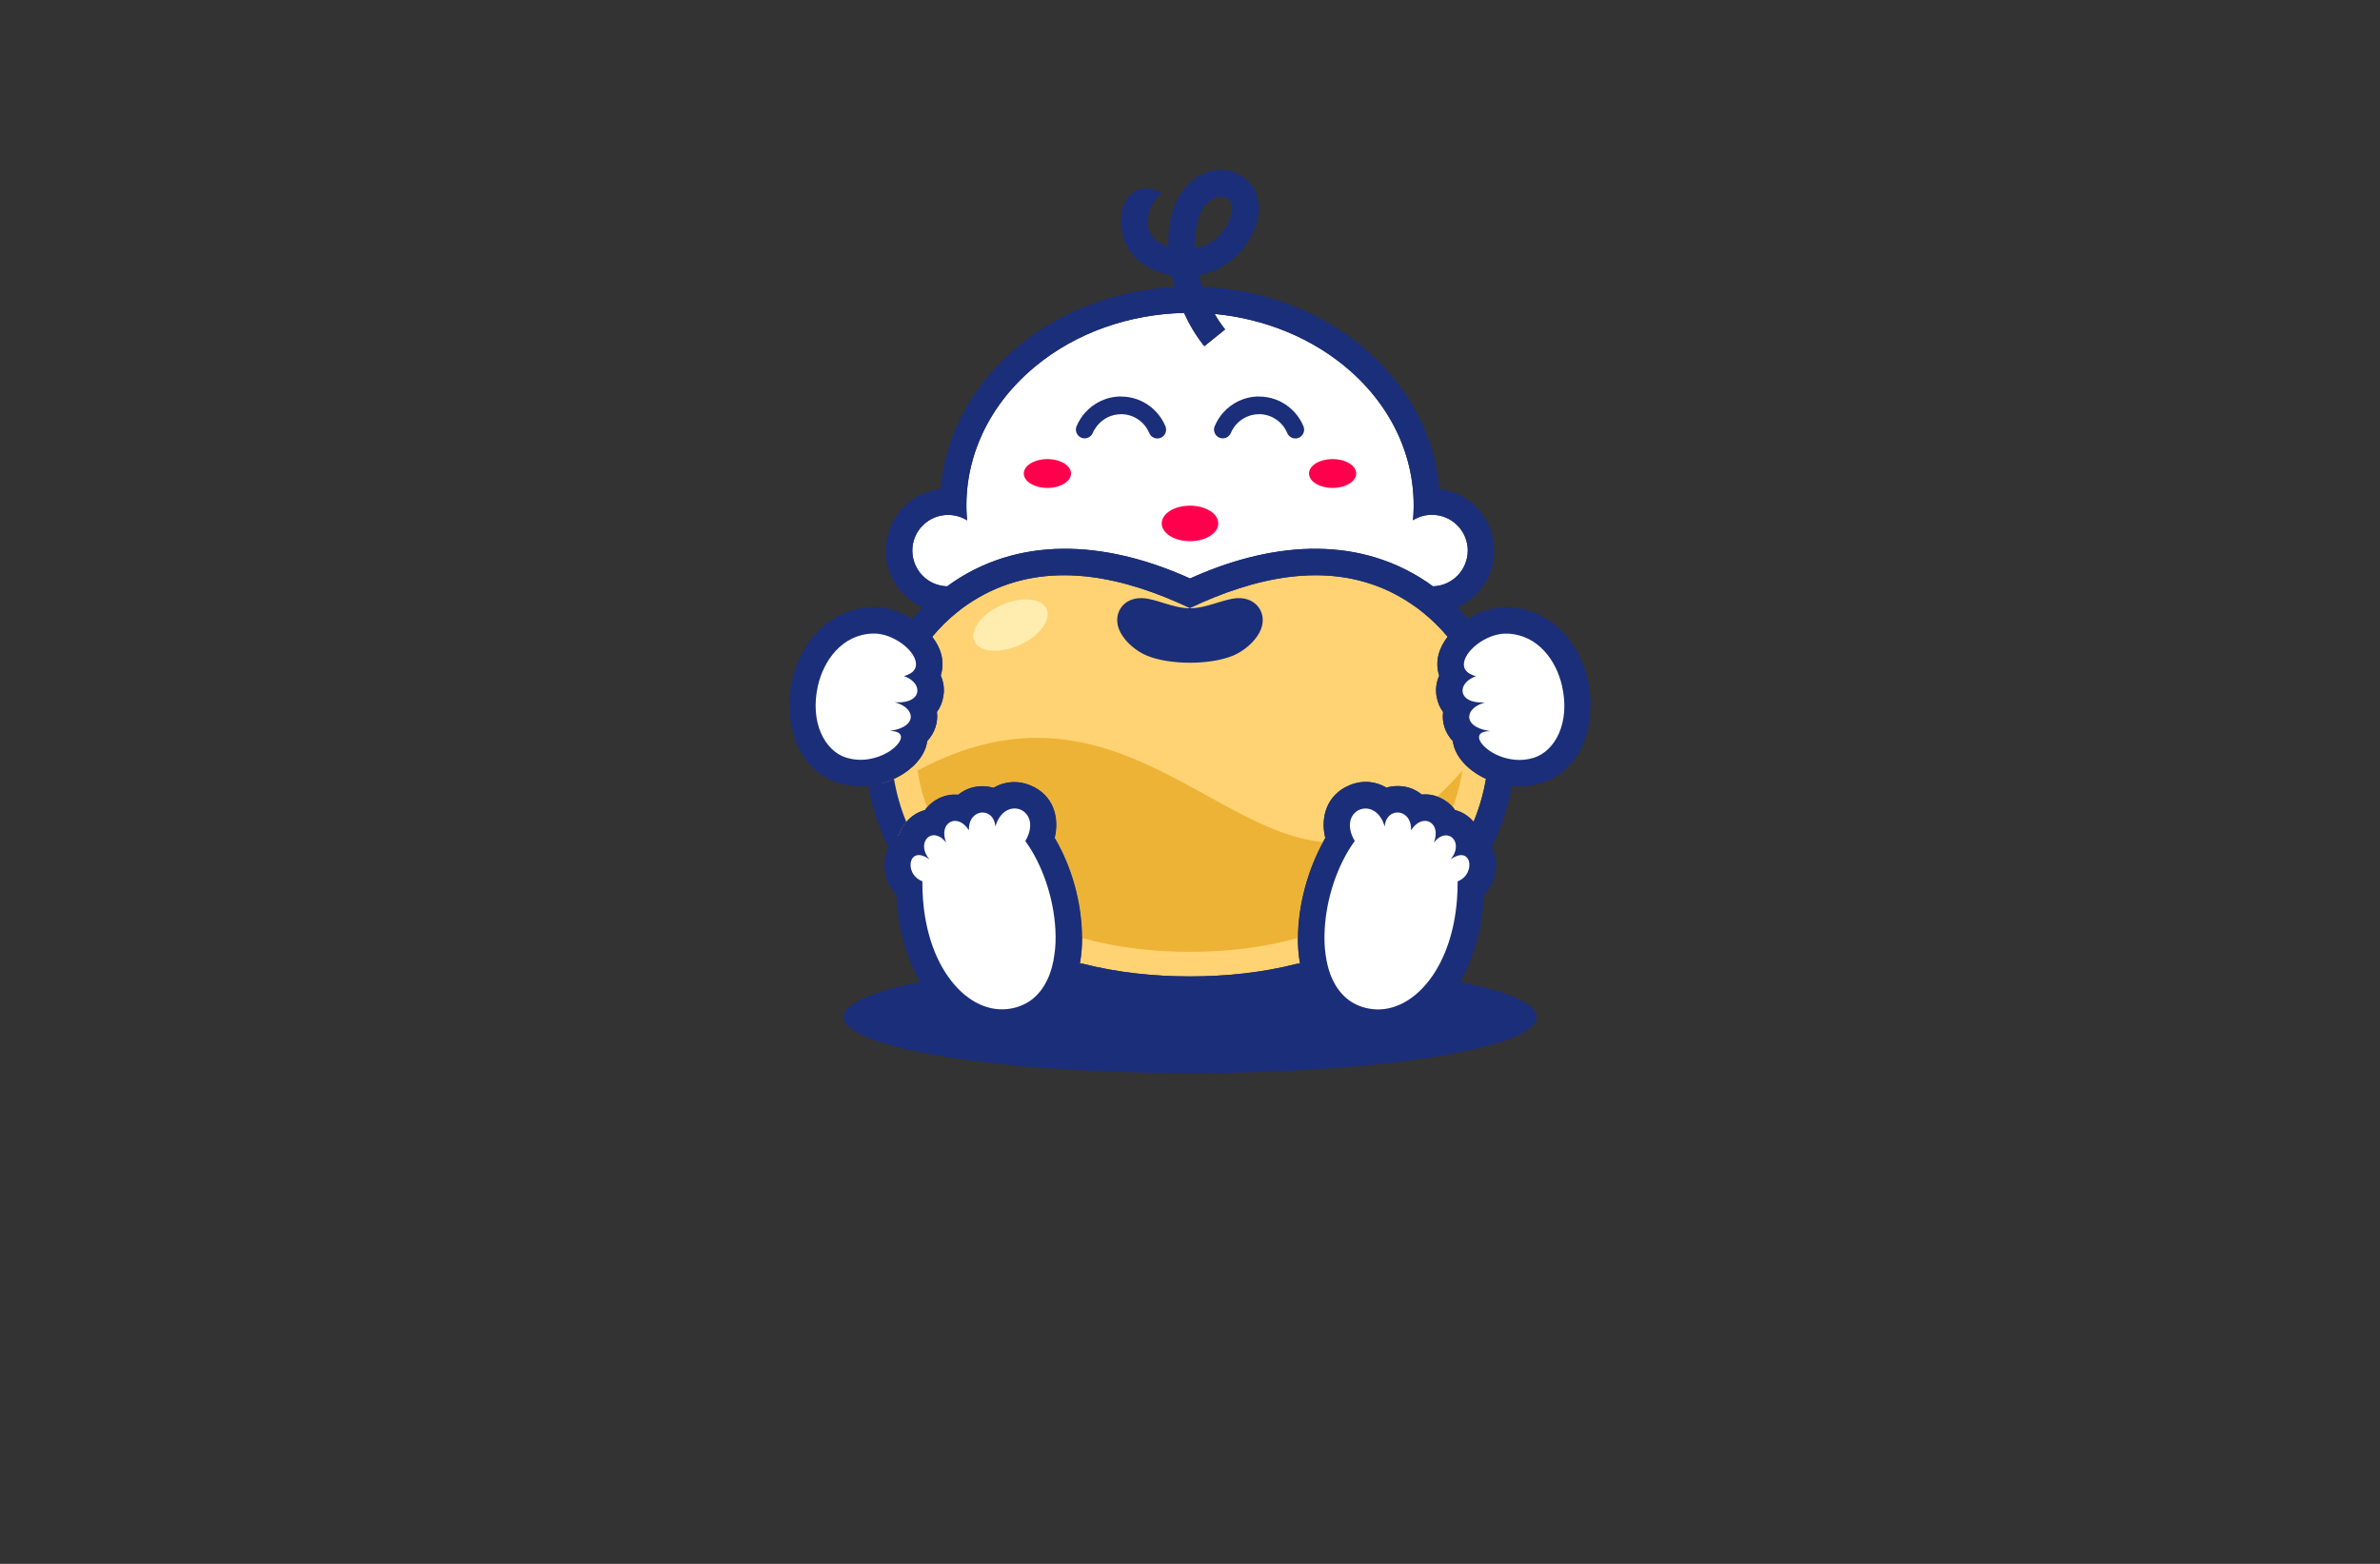 <?xml version="1.0" encoding="utf-8"?>
<!-- Generator: Adobe Illustrator 27.8.1, SVG Export Plug-In . SVG Version: 6.00 Build 0)  -->
<svg version="1.1" xmlns="http://www.w3.org/2000/svg" xmlns:xlink="http://www.w3.org/1999/xlink" x="0px" y="0px"
	 viewBox="0 0 350 230" style="enable-background:new 0 0 350 230;" xml:space="preserve">
<rect x="0" y="0" width="350" height="230" fill="#333333" stroke="none"/>
<style type="text/css">
	.st0{fill:#FFF4C5;}
	.st1{fill:#F1FFCC;}
	.st2{fill:#FFF9CF;}
	.st3{fill:#5B0034;}
	.st4{fill:#FFFDB8;}
	.st5{fill:#FEFFCF;}
	.st6{fill:#FFFFFF;}
	.st7{fill:#FCBEF3;}
	.st8{fill:#007769;}
	.st9{fill:#990000;}
	.st10{fill:#EE388C;}
	.st11{fill:#4862AD;}
	.st12{fill:#EE4B9B;}
	.st13{fill:#FAEE35;}
	.st14{fill:#01A79D;}
	.st15{fill:#8FC640;}
	.st16{fill:#EC2227;}
	.st17{fill:#E7BD20;}
	.st18{fill:#DC8927;}
	.st19{fill:#2F99D5;}
	.st20{fill:#663366;}
	.st21{fill:#FFC907;}
	.st22{fill:#4B83C3;}
	.st23{fill:#F0535B;}
	.st24{fill:#A92990;}
	.st25{fill:#E16E25;}
	.st26{fill:#426CB4;}
	.st27{fill:#E9292B;}
	.st28{fill:#0F77B7;}
	.st29{fill:#EF4A6C;}
	.st30{fill:#65C5B3;}
	.st31{fill:#965724;}
	.st32{fill:#F1A422;}
	.st33{fill:#18479E;}
	.st34{fill:#64C5B2;}
	.st35{fill:#FAE072;}
	.st36{fill:#EF496E;}
	.st37{fill:#231F20;}
	.st38{fill-rule:evenodd;clip-rule:evenodd;fill:#5C493A;}
	.st39{fill-rule:evenodd;clip-rule:evenodd;fill:#F26767;}
	.st40{fill-rule:evenodd;clip-rule:evenodd;fill:#87C443;}
	.st41{fill-rule:evenodd;clip-rule:evenodd;fill:#EE3E96;}
	.st42{fill-rule:evenodd;clip-rule:evenodd;fill:#2195D2;}
	.st43{fill-rule:evenodd;clip-rule:evenodd;fill:#FFCD05;}
	.st44{fill-rule:evenodd;clip-rule:evenodd;fill:#83C341;}
	.st45{fill-rule:evenodd;clip-rule:evenodd;fill:#0F77B7;}
	.st46{fill-rule:evenodd;clip-rule:evenodd;fill:#ED8D36;}
	.st47{fill-rule:evenodd;clip-rule:evenodd;fill:#3CA356;}
	.st48{fill-rule:evenodd;clip-rule:evenodd;fill:#7F4A25;}
	.st49{fill-rule:evenodd;clip-rule:evenodd;fill:#A3B539;}
	.st50{fill-rule:evenodd;clip-rule:evenodd;fill:#FAAF37;}
	.st51{fill-rule:evenodd;clip-rule:evenodd;fill:#0BB4A1;}
	.st52{fill:#00A9CB;}
	.st53{fill:#79AA41;}
	.st54{fill:#CD8F2A;}
	.st55{fill:#0393B0;}
	.st56{fill:#E82F7B;}
	.st57{fill:#D7DF2A;}
	.st58{fill:#8DC443;}
	.st59{fill:#F0A422;}
	.st60{fill:#3A3A3B;}
	.st61{fill:#29AAE1;}
	.st62{fill:#E9246E;}
	.st63{fill:url(#SVGID_1_);}
	.st64{fill:#00EFFF;}
	.st65{fill-rule:evenodd;clip-rule:evenodd;fill:url(#SVGID_00000029752910189413766710000010508867463970511274_);}
	.st66{fill-rule:evenodd;clip-rule:evenodd;fill:url(#SVGID_00000008151317894537754210000003041444230063964295_);}
	.st67{fill-rule:evenodd;clip-rule:evenodd;fill:url(#SVGID_00000018948609808149240950000017209193939970377393_);}
	.st68{fill-rule:evenodd;clip-rule:evenodd;fill:url(#SVGID_00000160162977538946279130000002355178352966304685_);}
	.st69{fill-rule:evenodd;clip-rule:evenodd;fill:url(#SVGID_00000111148929478316935280000011817981998630177439_);}
	.st70{fill-rule:evenodd;clip-rule:evenodd;fill:url(#SVGID_00000016038930401263258130000015975931489155576236_);}
	.st71{fill-rule:evenodd;clip-rule:evenodd;fill:url(#SVGID_00000075841761422686375550000004829858019689115053_);}
	.st72{fill-rule:evenodd;clip-rule:evenodd;fill:url(#SVGID_00000109027636196807558270000000466447319476700820_);}
	.st73{fill-rule:evenodd;clip-rule:evenodd;fill:url(#SVGID_00000129169023665466557940000009255189334586984840_);}
	.st74{fill:url(#SVGID_00000087381619686171364620000005886494573591693440_);}
	.st75{fill:#00889E;}
	.st76{fill:url(#SVGID_00000026151960969126772670000014280622321102416804_);}
	.st77{fill:url(#SVGID_00000058578073084142831700000012069987188727099796_);}
	.st78{fill:url(#SVGID_00000150800935503518575180000010701769512081274525_);}
	.st79{fill:#009AFF;}
	.st80{fill:url(#SVGID_00000154414132118028021170000013190037084259706044_);}
	.st81{fill:url(#SVGID_00000042000221996826849070000008008617991182146460_);}
	.st82{fill:#EF1A24;}
	.st83{fill:url(#SVGID_00000108287090538005904180000005528421636057034406_);}
	.st84{fill:url(#SVGID_00000146474400454635759120000005974909365843905171_);}
	.st85{fill-rule:evenodd;clip-rule:evenodd;fill:#1B2E7A;}
	.st86{fill-rule:evenodd;clip-rule:evenodd;fill:#FFFFFF;}
	.st87{fill-rule:evenodd;clip-rule:evenodd;fill:#FF004D;}
	.st88{fill:#1B2E7A;}
	.st89{fill-rule:evenodd;clip-rule:evenodd;fill:#FFD373;}
	.st90{fill-rule:evenodd;clip-rule:evenodd;fill:#EDB337;}
	.st91{fill-rule:evenodd;clip-rule:evenodd;fill:#FFEDB0;}
	.st92{fill:url(#SVGID_00000005268113196815625260000002269474280373343898_);}
	.st93{fill:#A25F00;}
	.st94{fill:#1B5302;}
	.st95{fill:#00AEEF;}
	.st96{fill:#ED1966;}
	.st97{fill:url(#SVGID_00000047034824714884216230000002482295212072751290_);}
	.st98{fill:url(#SVGID_00000109000702231660880070000000468982932360131759_);}
	.st99{fill:#79BACC;}
	.st100{fill:#E8E3D8;}
	.st101{fill:#F2B220;}
	.st102{fill:url(#SVGID_00000080194061717962591950000012384071654856653190_);}
	.st103{fill:url(#SVGID_00000167388699492667263680000006992355684900669113_);}
	.st104{fill:url(#SVGID_00000178192898522936717920000016249454712541370813_);}
	.st105{fill:url(#SVGID_00000078025609096235137290000010865250397164327612_);}
	.st106{fill:url(#SVGID_00000122704224992170483280000002620010722855368364_);}
	.st107{fill:url(#SVGID_00000084507245025340614480000007745700239863226779_);}
	.st108{fill:url(#SVGID_00000092435329680547516010000003147389524360087942_);}
</style>
<g id="Layer_1">
</g>
<g id="Layer_2">
</g>
<g id="Layer_3">
</g>
<g id="Layer_4">
</g>
<g id="Layer_5">
</g>
<g id="Layer_6">
</g>
<g id="Layer_7">
</g>
<g id="Layer_8">
</g>
<g id="Layer_9">
</g>
<g id="Layer_10">
</g>
<g id="Layer_11">
</g>
<g id="Layer_12">
</g>
<g id="Layer_13">
</g>
<g id="Layer_14">
</g>
<g id="Layer_15">
	<g>
		<path class="st85" d="M210.58,75.74c-1.03,0-1.99,0.29-2.8,0.8c0.71-7.81-2.33-15.82-9.15-21.89c-5.55-4.92-12.67-7.75-20.02-8.45
			c0.46,0.8,0.98,1.57,1.54,2.28l-3.06,2.46c-1.19-1.48-2.19-3.14-2.98-4.89c-7.94,0.18-15.82,2.81-21.99,7.96
			c-7.33,6.1-10.65,14.43-9.92,22.55c-0.81-0.51-1.77-0.8-2.79-0.8c-2.91,0-5.26,2.34-5.26,5.25c0,2.85,2.28,5.18,5.12,5.25
			c0,0,0,0,0.01,0c0.29-0.22,0.59-0.43,0.89-0.64c10.74-7.22,23.59-5.6,34.82-0.51c11.23-5.09,24.08-6.71,34.82,0.51
			c0.3,0.21,0.6,0.42,0.89,0.64c0.01,0,0.01,0,0.01,0c2.84-0.07,5.12-2.39,5.12-5.25C215.84,78.08,213.49,75.74,210.58,75.74z
			 M204.41,87c-9.49-4.53-20.01-2.02-29.41,2.42c-9.4-4.44-19.92-6.95-29.41-2.42c-1.09,0.52-2.17,1.14-3.23,1.86
			c-0.52,0.35-1.05,0.73-1.54,1.15c0.62-0.08,1.19-0.24,1.77-0.46c0.42,0.68,0.85,1.33,1.32,1.98c1.05,1.45,2.21,2.81,3.49,4.08
			h0.01c0.44,0.44,0.9,0.88,1.37,1.3c14.11,12.55,37.09,12.8,51.57,0.75c2.77-2.32,5.17-5.04,7.05-8.1
			c0.56,0.22,1.16,0.37,1.77,0.46c-0.51-0.41-1.02-0.8-1.56-1.15C206.57,88.14,205.49,87.53,204.41,87z M200.47,142.45
			c-1.37-0.13-2.79-0.25-4.25-0.37c-0.31-0.03-0.64-0.04-0.97-0.07c0.03,0.13,0.07,0.26,0.1,0.39c0.18,0.64,0.41,1.26,0.69,1.82
			c1.11,2.28,3,3.86,5.78,4.19c3.15,0.37,6.35-1.36,8.73-4.74C207.53,143.21,204.14,142.79,200.47,142.45z M175,141.34
			c-5.5,0-10.8,0.14-15.74,0.41c5.13,1.31,10.48,1.86,15.74,1.86c5.26,0,10.61-0.55,15.74-1.86
			C185.8,141.48,180.5,141.34,175,141.34z M153.79,142.08c-1.47,0.12-2.88,0.24-4.25,0.37c-3.68,0.34-7.07,0.76-10.09,1.23
			c2.38,3.38,5.57,5.1,8.73,4.74c2.79-0.33,4.67-1.91,5.78-4.19c0.29-0.56,0.51-1.18,0.69-1.82c0.04-0.13,0.08-0.26,0.1-0.39
			C154.43,142.04,154.1,142.06,153.79,142.08z M183.74,72.62c0,4.83-3.92,8.74-8.75,8.74c-4.83,0-8.74-3.92-8.74-8.74
			C166.25,70.54,183.74,70.54,183.74,72.62L183.74,72.62z"/>
		<path class="st86" d="M215.84,80.98c0,2.85-2.28,5.18-5.12,5.25c0,0,0,0-0.01,0c-0.29-0.22-0.59-0.43-0.89-0.64
			c-10.74-7.22-23.59-5.6-34.82-0.51c-11.23-5.09-24.08-6.71-34.82,0.51c-0.3,0.21-0.6,0.42-0.89,0.64c-0.01,0-0.01,0-0.01,0
			c-2.84-0.07-5.12-2.39-5.12-5.25c0-2.91,2.36-5.25,5.26-5.25c1.02,0,1.98,0.29,2.79,0.8c-0.73-8.11,2.59-16.45,9.92-22.55
			c6.16-5.14,14.04-7.77,21.99-7.96c0.8,1.75,1.79,3.42,2.98,4.89l3.06-2.46c-0.56-0.71-1.09-1.48-1.54-2.28
			c7.35,0.71,14.47,3.53,20.02,8.45c6.82,6.07,9.85,14.08,9.15,21.89c0.81-0.51,1.77-0.8,2.8-0.8
			C213.49,75.74,215.84,78.08,215.84,80.98z"/>
		<path class="st87" d="M154.03,67.52c1.92,0,3.47,0.95,3.47,2.12c0,1.17-1.56,2.12-3.47,2.12c-1.92,0-3.47-0.95-3.47-2.12
			C150.55,68.47,152.11,67.52,154.03,67.52L154.03,67.52z M195.97,67.52c-1.92,0-3.47,0.95-3.47,2.12c0,1.17,1.56,2.12,3.47,2.12
			c1.92,0,3.47-0.95,3.47-2.12C199.44,68.47,197.89,67.52,195.97,67.52L195.97,67.52z M175,74.37c2.3,0,4.16,1.17,4.16,2.61
			c0,1.44-1.86,2.61-4.16,2.61c-2.3,0-4.16-1.17-4.16-2.61C170.84,75.53,172.7,74.37,175,74.37L175,74.37z"/>
		<path class="st88" d="M181.02,63.66c-0.27,0.66-1.02,0.98-1.68,0.72c-0.66-0.27-0.98-1.02-0.72-1.68v0l0.01-0.01
			c0.15-0.36,0.32-0.7,0.53-1.03c0.2-0.33,0.43-0.64,0.68-0.93c1.3-1.48,3.2-2.42,5.32-2.42h0v0.01c0.84,0,1.65,0.15,2.4,0.42
			c0.31,0.11,0.6,0.24,0.88,0.39c1.46,0.77,2.61,2.03,3.25,3.57c0.27,0.66-0.04,1.41-0.7,1.69c-0.66,0.27-1.41-0.04-1.69-0.7
			c-0.4-0.97-1.13-1.77-2.06-2.26c-0.18-0.1-0.37-0.18-0.56-0.25c-0.48-0.17-0.99-0.27-1.52-0.27v0.01h0
			c-1.35,0-2.56,0.59-3.38,1.53c-0.16,0.18-0.31,0.38-0.43,0.58C181.22,63.21,181.11,63.43,181.02,63.66L181.02,63.66L181.02,63.66
			L181.02,63.66z M160.71,63.66c-0.27,0.66-1.02,0.98-1.68,0.72c-0.66-0.27-0.98-1.02-0.72-1.68l0,0l0.01-0.01
			c0.15-0.36,0.32-0.7,0.53-1.03c0.2-0.33,0.43-0.64,0.69-0.93c1.3-1.48,3.2-2.42,5.32-2.42h0v0.01c0.84,0,1.65,0.15,2.4,0.42
			c0.31,0.11,0.6,0.24,0.88,0.39c1.46,0.77,2.61,2.03,3.25,3.57c0.27,0.66-0.04,1.41-0.7,1.69c-0.66,0.27-1.41-0.04-1.68-0.7
			c-0.4-0.97-1.14-1.77-2.06-2.26c-0.18-0.1-0.37-0.18-0.56-0.25c-0.48-0.17-0.99-0.27-1.52-0.27v0.01h0
			c-1.35,0-2.56,0.59-3.38,1.53c-0.16,0.18-0.3,0.38-0.43,0.58C160.91,63.21,160.8,63.43,160.71,63.66L160.71,63.66L160.71,63.66
			L160.71,63.66z"/>
		<path class="st89" d="M216,126.6c-4.06,6.52-10.63,12.1-19.79,15.48c-0.29,0.12-0.58,0.22-0.86,0.33
			c-0.04-0.13-0.08-0.26-0.1-0.39c-0.13-0.5-0.24-1.02-0.3-1.56c-0.18-1.2-0.22-2.49-0.14-3.81c0.25-4.54,1.87-9.46,4.41-12.94
			c0.01,0,0.01-0.01,0.01-0.01c-2.71-4.61,3.02-6.94,4.4-2.13c0.2-2.37,2.59-2.66,3.53-1.09c0.24,0.42,0.38,0.97,0.35,1.65
			c1.64-2.66,4.54-1.2,3.35,1.79c0.2-0.24,0.39-0.43,0.59-0.6c1.9-1.47,3.76,0.85,1.87,3.08c0.27-0.2,0.54-0.35,0.77-0.44
			C215.11,125.5,215.76,125.91,216,126.6z M155.2,136.65c-0.25-4.54-1.88-9.47-4.42-12.96c2.71-4.61-3.02-6.94-4.4-2.13
			c-0.25-3-4.03-2.66-3.89,0.56c-1.65-2.66-4.54-1.2-3.35,1.79c-0.2-0.24-0.38-0.43-0.58-0.58c-0.01-0.01-0.01-0.03-0.01-0.03
			c-1.9-1.47-3.76,0.85-1.87,3.08c-0.27-0.2-0.54-0.35-0.77-0.44c-1.02-0.44-1.68-0.04-1.91,0.65c4.06,6.52,10.63,12.1,19.79,15.48
			c0.29,0.12,0.58,0.22,0.86,0.33c0.04-0.13,0.08-0.26,0.1-0.39c0.13-0.5,0.24-1.02,0.3-1.56
			C155.24,139.26,155.28,137.97,155.2,136.65z M131.06,110.32c1.66-1.18,2.12-2.68,0.08-2.79c-0.01-0.03-0.01-0.04,0-0.07v-0.01
			c3.77-0.64,3.44-3.21,0.76-4.07c0-0.03,0-0.07,0.03-0.09c3.57,0.1,3.83-2.59,1.4-3.7c0.04-0.12,0.09-0.24,0.16-0.34
			c1.11-0.44,1.4-1.24,1.14-2.11c-0.17-0.6-0.6-1.24-1.2-1.82c-2.7,4.21-4.15,8.89-4.31,13.02c-0.04,0.99-0.03,1.98,0.03,2.97
			c0.73-0.26,1.4-0.6,1.92-0.98V110.32z M217.94,114.26c-2.03-1.06-4-2.97-4.29-5.26c-1.15-1.23-1.62-2.79-1.43-4.29
			c-0.47-0.63-0.8-1.39-0.96-2.29c-0.18-1.1-0.01-2.13,0.39-3.06c-0.03-0.07-0.04-0.13-0.07-0.2c-0.56-2.02,0.08-3.93,1.31-5.51
			c-1.13-1.35-2.38-2.58-3.72-3.64c-0.51-0.41-1.02-0.8-1.56-1.15c-1.06-0.72-2.13-1.33-3.22-1.86c-9.49-4.53-20.01-2.02-29.41,2.42
			c-9.4-4.44-19.92-6.95-29.41-2.42c-1.09,0.52-2.17,1.14-3.23,1.86c-0.52,0.35-1.05,0.73-1.54,1.15c0,0,0,0-0.01,0
			c-1.33,1.06-2.59,2.3-3.7,3.65c1.22,1.57,1.86,3.48,1.3,5.5c-0.01,0.07-0.04,0.13-0.05,0.2c0.41,0.92,0.58,1.96,0.38,3.06
			c-0.14,0.9-0.47,1.66-0.94,2.29c0.2,1.5-0.29,3.06-1.43,4.29c-0.29,2.29-2.28,4.2-4.29,5.26c-0.2,0.1-0.39,0.2-0.59,0.29
			c-0.62,0.29-1.24,0.51-1.88,0.68c0.48,2.62,1.3,5.21,2.45,7.69c0.07-0.05,0.14-0.12,0.22-0.17c0.2-0.68,0.54-1.32,1.03-1.88
			c0.35-0.43,0.8-0.81,1.33-1.14c0.46-0.27,0.93-0.47,1.4-0.59c0.09-0.14,0.2-0.27,0.31-0.41c0.46-0.55,1.05-1.01,1.77-1.36
			c0.94-0.44,1.9-0.59,2.81-0.51c1.07-0.88,2.46-1.36,4.04-1.23c0.41,0.04,0.79,0.1,1.14,0.21c1.57-0.92,3.49-1.16,5.46-0.34
			c3.3,1.37,4.31,4.65,3.55,7.73c1.3,2.16,2.26,4.55,2.93,6.95c0.65,2.36,1.09,5.06,1.09,7.76c0,1.24-0.09,2.47-0.31,3.68
			c0,0.05-0.01,0.09-0.01,0.13c0.14,0,0.29-0.01,0.43-0.01c0.01,0,0.03,0,0.03,0c5.13,1.31,10.48,1.86,15.74,1.86
			c5.26,0,10.61-0.55,15.74-1.86c0,0,0.01,0,0.03,0c0.14,0,0.27,0.01,0.42,0.01c-0.01-0.04-0.03-0.08-0.03-0.13
			c-0.21-1.18-0.3-2.42-0.3-3.68c0.01-4.92,1.52-10.14,3.7-14.11c0.1-0.2,0.21-0.39,0.33-0.59c-0.76-3.09,0.25-6.37,3.55-7.75
			c1.96-0.82,3.89-0.58,5.46,0.35c0.35-0.12,0.73-0.18,1.14-0.22c1.58-0.13,2.97,0.35,4.04,1.23c0.75-0.07,1.52,0.01,2.28,0.3
			c0.17,0.05,0.35,0.13,0.52,0.21c0.73,0.35,1.32,0.81,1.78,1.36c0.12,0.13,0.22,0.26,0.31,0.41c0.47,0.12,0.94,0.31,1.4,0.59
			c0.54,0.33,0.98,0.71,1.33,1.14c0.84-2.03,1.45-4.15,1.82-6.32C218.33,114.46,218.13,114.37,217.94,114.26z M220.89,108.35
			c-0.16-4.14-1.61-8.81-4.32-13.02c-0.6,0.58-1.03,1.2-1.19,1.81c-0.27,0.88,0.01,1.68,1.14,2.12c0.07,0.1,0.12,0.22,0.16,0.34
			c-2.43,1.11-2.17,3.81,1.4,3.7c0.03,0.03,0.03,0.07,0.03,0.09c-2.68,0.86-3.01,3.43,0.76,4.07v0.01c0.01,0.03,0.01,0.04,0,0.07
			c-2.04,0.1-1.58,1.61,0.08,2.79v0.01c0.52,0.38,1.19,0.72,1.92,0.98C220.92,110.32,220.93,109.34,220.89,108.35z"/>
		<path class="st88" d="M131.1,107.47c-0.09,0.03-0.21,0.04-0.31,0.05c0.13,0,0.25,0,0.35,0.01c-0.01-0.03-0.01-0.04,0-0.07v-0.01
			C131.12,107.46,131.11,107.47,131.1,107.47z M131.58,103.28c0.1,0.03,0.21,0.07,0.31,0.1c0-0.03,0-0.07,0.03-0.09
			C131.82,103.3,131.7,103.3,131.58,103.28z M133.31,99.32c-0.12,0.05-0.25,0.08-0.38,0.12c0.14,0.05,0.27,0.1,0.39,0.16
			c0.04-0.12,0.09-0.24,0.16-0.34C133.42,99.28,133.37,99.3,133.31,99.32z M216.69,99.32c-0.07-0.01-0.12-0.04-0.17-0.07
			c0.07,0.1,0.12,0.22,0.16,0.34c0.12-0.05,0.25-0.1,0.39-0.16C216.94,99.4,216.81,99.37,216.69,99.32z M218.08,103.3
			c0.03,0.03,0.03,0.07,0.03,0.09c0.1-0.04,0.21-0.08,0.31-0.1C218.3,103.3,218.19,103.3,218.08,103.3z M218.95,107.48
			c-0.03-0.01-0.05-0.01-0.08-0.03v0.01c0.01,0.03,0.01,0.04,0,0.07c0.1-0.01,0.22-0.01,0.35-0.01L218.95,107.48z M218.95,107.48
			c-0.03,0-0.05-0.01-0.08-0.01c0.01,0.03,0.01,0.04,0,0.07c0.1-0.01,0.22-0.01,0.35-0.01L218.95,107.48z M218.08,103.3
			c0.03,0.03,0.03,0.07,0.03,0.09c0.1-0.04,0.21-0.08,0.31-0.1C218.3,103.3,218.19,103.3,218.08,103.3z M216.69,99.32
			c-0.07-0.01-0.12-0.04-0.17-0.07c0.07,0.1,0.12,0.22,0.16,0.34c0.12-0.05,0.25-0.1,0.39-0.16
			C216.94,99.4,216.81,99.37,216.69,99.32z M133.31,99.32c-0.12,0.05-0.25,0.08-0.38,0.12c0.14,0.05,0.27,0.1,0.39,0.16
			c0.04-0.12,0.09-0.24,0.16-0.34C133.42,99.28,133.37,99.3,133.31,99.32z M131.58,103.28c0.1,0.03,0.21,0.07,0.31,0.1
			c0-0.03,0-0.07,0.03-0.09C131.82,103.3,131.7,103.3,131.58,103.28z M131.1,107.47c-0.09,0.03-0.21,0.04-0.31,0.05
			c0.13,0,0.25,0,0.35,0.01c-0.01-0.03-0.01-0.04,0-0.07H131.1z M222.86,108.28c-0.18-4.95-1.94-9.88-4.7-14.13
			c-0.6,0.34-1.14,0.75-1.58,1.18c-0.6,0.58-1.03,1.2-1.19,1.81c0.42,0.69,0.8,1.4,1.14,2.12c0.07,0.1,0.12,0.22,0.16,0.34
			c0.58,1.2,1.05,2.43,1.4,3.7c0.03,0.03,0.03,0.07,0.03,0.09c0.39,1.33,0.65,2.71,0.76,4.07v0.01c0.01,0.03,0.01,0.04,0,0.07
			c0.04,0.29,0.05,0.59,0.07,0.88c0.03,0.64,0.03,1.27,0.01,1.91v0.01c0.52,0.38,1.19,0.72,1.92,0.98c0.6,0.21,1.26,0.35,1.94,0.42
			C222.88,110.6,222.9,109.45,222.86,108.28z M191.16,141.63c-0.13,0.04-0.26,0.08-0.39,0.12c0.14,0,0.27,0.01,0.42,0.01
			C191.18,141.72,191.16,141.68,191.16,141.63z M158.81,141.63c0,0.05-0.01,0.09-0.01,0.13c0.14,0,0.29-0.01,0.43-0.01
			C159.1,141.7,158.96,141.66,158.81,141.63z M133.41,95.33c-0.44-0.43-0.98-0.84-1.57-1.16c-2.77,4.24-4.51,9.17-4.7,14.12
			c-0.04,1.16-0.03,2.32,0.05,3.45c0.68-0.07,1.33-0.21,1.94-0.42c0.73-0.26,1.4-0.6,1.92-0.98v-0.01
			c-0.01-0.63-0.01-1.27,0.01-1.91c0.01-0.29,0.03-0.59,0.07-0.88c-0.01-0.03-0.01-0.04,0-0.07v-0.01c0.1-1.36,0.37-2.74,0.76-4.07
			c0-0.03,0-0.07,0.03-0.09c0.35-1.27,0.82-2.5,1.4-3.7c0.04-0.12,0.09-0.24,0.16-0.34c0.34-0.72,0.72-1.43,1.14-2.11
			C134.45,96.54,134.01,95.9,133.41,95.33z M131.47,114.55c-0.62,0.29-1.24,0.51-1.88,0.68c-0.63,0.17-1.27,0.29-1.92,0.34
			c0.56,3.14,1.57,6.18,2.98,9.02c0.29-0.58,0.69-1.09,1.2-1.52c0.07-0.05,0.12-0.09,0.18-0.14c0.07-0.05,0.14-0.12,0.22-0.17
			c0.2-0.68,0.54-1.32,1.03-1.88C132.44,118.84,131.84,116.72,131.47,114.55z M141.08,132.15c-1.99-1.87-3.73-3.95-5.17-6.2
			c-1.02-0.44-1.68-0.04-1.91,0.65c-0.33,0.96,0.16,2.46,1.64,3.02c0,0.89,0.03,1.77,0.09,2.6c0.82,0.97,1.71,1.88,2.66,2.77
			c3.32,3.13,7.11,5.57,11.15,7.45c1.45,0.67,2.92,1.26,4.42,1.78c0.29-0.56,0.51-1.18,0.69-1.82c0.04-0.13,0.08-0.26,0.1-0.39
			c0.13-0.5,0.24-1.02,0.3-1.56C149.91,138.64,145.12,135.96,141.08,132.15z M216,126.6c-0.24-0.69-0.89-1.1-1.91-0.65
			c-1.45,2.25-3.18,4.33-5.17,6.2c-4.04,3.81-8.83,6.49-13.98,8.31c0.07,0.54,0.17,1.06,0.3,1.56c0.03,0.13,0.07,0.26,0.1,0.39
			c0.18,0.64,0.41,1.26,0.69,1.82c1.5-0.52,2.97-1.11,4.42-1.78c4.04-1.87,7.83-4.32,11.15-7.45c0.94-0.89,1.83-1.81,2.66-2.77
			c0.07-0.84,0.09-1.71,0.09-2.6C215.83,129.06,216.31,127.56,216,126.6z"/>
		<path class="st90" d="M155.2,136.65c-4.2-1.61-8.11-3.89-11.48-6.99c-2.02-1.86-3.77-4-5.16-6.32c0.2,0.14,0.38,0.34,0.58,0.58
			c-1.19-3,1.7-4.45,3.35-1.79c-0.14-3.22,3.64-3.56,3.89-0.56c1.37-4.8,7.11-2.47,4.4,2.13
			C153.32,127.18,154.95,132.11,155.2,136.65z M134.94,113.32c0.27,1.86,0.75,3.68,1.4,5.42c0.46-0.55,1.05-1.01,1.77-1.36
			c0.94-0.44,1.9-0.59,2.81-0.51c1.07-0.88,2.46-1.36,4.04-1.23c0.41,0.04,0.79,0.1,1.14,0.21c1.57-0.92,3.49-1.16,5.46-0.34
			c3.3,1.37,4.31,4.65,3.55,7.73c1.3,2.16,2.26,4.55,2.93,6.95c0.65,2.36,1.09,5.06,1.09,7.76c5.16,1.45,10.59,2.04,15.87,2.04
			c5.27,0,10.7-0.59,15.86-2.04c0.01-4.92,1.52-10.14,3.7-14.11C177.62,122.21,162.44,98.62,134.94,113.32z M210.86,123.92
			c1.19-3-1.71-4.45-3.35-1.79c0.03-0.68-0.12-1.23-0.35-1.65c-2.75,1.81-5.38,2.81-7.94,3.23c-2.54,3.48-4.16,8.4-4.41,12.94
			c4.2-1.61,8.11-3.89,11.48-6.99c2.03-1.87,3.78-4.02,5.17-6.35C211.25,123.49,211.05,123.68,210.86,123.92z M211.35,117.17
			c0.17,0.05,0.35,0.13,0.52,0.21c0.73,0.35,1.32,0.81,1.78,1.36c0.65-1.74,1.13-3.56,1.4-5.42
			C213.8,114.77,212.56,116.04,211.35,117.17z"/>
		<path class="st88" d="M233.5,99.96c-1.3-5.64-5.54-10.4-11.63-10.64c-1.4-0.07-2.81,0.22-4.11,0.73c-0.64,0.25-1.3,0.58-1.92,0.98
			c-0.48-0.59-0.99-1.15-1.54-1.69c3.21-1.43,5.43-4.63,5.43-8.36c0-4.67-3.51-8.53-8.05-9.07c-0.65-7.79-4.5-14.88-10.46-20.18
			c-6.74-5.99-15.51-9.17-24.41-9.55c-0.2-0.58-0.35-1.15-0.5-1.73l0.22-0.04c2.67-0.56,5.2-2.09,6.92-4.72
			c2.04-3.1,2.67-7.5-0.84-9.79c-2.92-1.91-6.5-0.68-8.55,1.98c-1.61,2.08-2.34,5.12-2.26,8.44c-0.38-0.13-0.76-0.3-1.1-0.5
			c-1.22-0.68-1.87-1.7-1.91-3.15c-0.04-1.69,0.81-3.19,2.04-4.28c-3.14-1.81-6.07,0.16-5.97,4.37c0.08,2.85,1.47,5.13,3.91,6.49
			c1.07,0.62,2.26,1.02,3.51,1.23c0.12,0.58,0.26,1.15,0.43,1.74c-8.36,0.43-16.58,3.36-23.08,8.78
			c-6.43,5.35-10.63,12.75-11.31,20.91c-4.54,0.54-8.06,4.4-8.06,9.07c0,3.73,2.24,6.94,5.44,8.36c-0.55,0.54-1.06,1.1-1.54,1.69
			c0.54,0.34,1.07,0.73,1.56,1.16c0.51,0.44,0.98,0.93,1.37,1.47c1.11-1.35,2.37-2.59,3.7-3.65c0.01,0,0.01,0,0.01,0
			c0.5-0.42,1.02-0.8,1.54-1.15c1.06-0.72,2.15-1.33,3.23-1.86c9.49-4.53,20.01-2.02,29.41,2.42c9.4-4.44,19.92-6.95,29.41-2.42
			c1.09,0.52,2.16,1.14,3.22,1.86c0.54,0.35,1.05,0.75,1.56,1.15c1.33,1.06,2.59,2.29,3.72,3.64c-1.23,1.58-1.87,3.49-1.31,5.51
			c0.03,0.07,0.04,0.13,0.07,0.2c-0.41,0.93-0.58,1.96-0.39,3.06c0.16,0.9,0.48,1.66,0.96,2.29c-0.2,1.5,0.27,3.06,1.43,4.29
			c0.29,2.29,2.26,4.2,4.29,5.26c0.2,0.1,0.39,0.2,0.59,0.29c-0.37,2.17-0.98,4.29-1.82,6.32c-0.35-0.43-0.8-0.81-1.33-1.14
			c-0.46-0.27-0.93-0.47-1.4-0.59c-0.09-0.14-0.2-0.27-0.31-0.41c-0.46-0.55-1.05-1.01-1.78-1.36c-0.17-0.08-0.35-0.16-0.52-0.21
			c-0.76-0.29-1.53-0.37-2.28-0.3c-1.07-0.88-2.46-1.36-4.04-1.23c-0.41,0.04-0.79,0.1-1.14,0.22c-1.57-0.93-3.49-1.18-5.46-0.35
			c-3.3,1.37-4.31,4.66-3.55,7.75c-0.12,0.2-0.22,0.39-0.33,0.59c-2.19,3.97-3.69,9.19-3.7,14.11c0,1.26,0.09,2.5,0.3,3.68
			c0,0.05,0.01,0.09,0.03,0.13c-0.14,0-0.27-0.01-0.42-0.01c-0.01,0-0.03,0-0.03,0c-5.13,1.31-10.48,1.86-15.74,1.86
			c-5.26,0-10.61-0.55-15.74-1.86c0,0-0.01,0-0.03,0c-0.14,0-0.29,0.01-0.43,0.01c0-0.04,0.01-0.08,0.01-0.13
			c0.22-1.2,0.31-2.43,0.31-3.68c0-2.7-0.43-5.4-1.09-7.76c-0.67-2.39-1.64-4.79-2.93-6.95c0.76-3.09-0.25-6.36-3.55-7.73
			c-1.96-0.82-3.89-0.58-5.46,0.34c-0.35-0.1-0.73-0.17-1.14-0.21c-1.58-0.13-2.97,0.35-4.04,1.23c-0.92-0.08-1.87,0.07-2.81,0.51
			c-0.72,0.35-1.31,0.81-1.77,1.36c-0.12,0.13-0.22,0.26-0.31,0.41c-0.47,0.12-0.94,0.31-1.4,0.59c-0.54,0.33-0.98,0.71-1.33,1.14
			c-0.5,0.56-0.84,1.2-1.03,1.88c-0.08,0.05-0.16,0.12-0.22,0.17c-0.07,0.05-0.12,0.09-0.18,0.14c-0.51,0.43-0.92,0.94-1.2,1.52
			c-0.68,1.3-0.8,2.84-0.41,4.28c0.29,1.06,0.82,1.99,1.56,2.76c0.21,4.44,1.27,8.95,3.51,12.79c-7.05,1.41-11.28,3.21-11.28,5.17
			c0,4.55,22.82,8.24,50.97,8.24s50.97-3.69,50.97-8.24c0-1.96-4.23-3.76-11.28-5.17c2.24-3.83,3.3-8.35,3.51-12.79
			c0.73-0.77,1.27-1.7,1.56-2.76c0.39-1.44,0.27-2.98-0.41-4.28c1.41-2.84,2.42-5.88,2.98-9.02c1.47,0.16,2.94,0.03,4.36-0.42
			C233.05,113.19,234.83,105.78,233.5,99.96z M177.17,30.27c0.73-0.94,2.16-1.83,3.31-1.07c1.43,0.93,0.41,3.26-0.3,4.34
			c-1.11,1.68-2.72,2.66-4.44,3.01C175.63,33.96,176.09,31.7,177.17,30.27z M210.73,86.23c0,0,0,0-0.01,0
			c-0.29-0.22-0.59-0.43-0.89-0.64c-10.74-7.22-23.59-5.6-34.82-0.51c-11.23-5.09-24.08-6.71-34.82,0.51
			c-0.3,0.21-0.6,0.42-0.89,0.64c-0.01,0-0.01,0-0.01,0c-2.84-0.07-5.12-2.39-5.12-5.25c0-2.91,2.36-5.25,5.26-5.25
			c1.02,0,1.98,0.29,2.79,0.8c-0.73-8.11,2.59-16.45,9.92-22.55c6.16-5.14,14.04-7.77,21.99-7.96c0.8,1.75,1.79,3.42,2.98,4.89
			l3.06-2.46c-0.56-0.71-1.09-1.48-1.54-2.28c7.35,0.71,14.47,3.53,20.02,8.45c6.82,6.07,9.85,14.08,9.15,21.89
			c0.81-0.51,1.77-0.8,2.8-0.8c2.91,0,5.26,2.34,5.26,5.25C215.84,83.84,213.57,86.17,210.73,86.23z M155.06,140.46
			c-0.07,0.54-0.17,1.06-0.3,1.56c-0.03,0.13-0.07,0.26-0.1,0.39c-0.18,0.64-0.41,1.26-0.69,1.82c-1.11,2.28-3,3.86-5.78,4.19
			c-3.15,0.37-6.35-1.36-8.73-4.74c-1.96-2.77-3.36-6.67-3.72-11.45c-0.07-0.84-0.09-1.71-0.09-2.6c-1.48-0.56-1.96-2.07-1.64-3.02
			c0.24-0.69,0.89-1.1,1.91-0.65c0.24,0.09,0.5,0.25,0.77,0.44c-1.88-2.22-0.03-4.54,1.87-3.08c0,0,0,0.01,0.01,0.03
			c0.2,0.14,0.38,0.34,0.58,0.58c-1.19-3,1.7-4.45,3.35-1.79c-0.14-3.22,3.64-3.56,3.89-0.56c1.37-4.8,7.11-2.47,4.4,2.13
			c2.54,3.48,4.17,8.41,4.42,12.96C155.28,137.97,155.24,139.26,155.06,140.46z M214.36,129.63c0,0.89-0.03,1.77-0.09,2.6
			c-0.35,4.78-1.75,8.68-3.72,11.45c-2.38,3.38-5.57,5.1-8.73,4.74c-2.79-0.33-4.67-1.91-5.78-4.19c-0.29-0.56-0.51-1.18-0.69-1.82
			c-0.04-0.13-0.08-0.26-0.1-0.39c-0.13-0.5-0.24-1.02-0.3-1.56c-0.18-1.2-0.22-2.49-0.14-3.81c0.25-4.54,1.87-9.46,4.41-12.94
			c0.01,0,0.01-0.01,0.01-0.01c-2.71-4.61,3.02-6.94,4.4-2.13c0.2-2.37,2.59-2.66,3.53-1.09c0.24,0.42,0.38,0.97,0.35,1.65
			c1.64-2.66,4.54-1.2,3.35,1.79c0.2-0.24,0.39-0.43,0.59-0.6c1.9-1.47,3.76,0.85,1.87,3.08c0.27-0.2,0.54-0.35,0.77-0.44
			c1.02-0.44,1.68-0.04,1.91,0.65C216.31,127.56,215.83,129.06,214.36,129.63z M225.55,111.45c-0.93,0.29-1.87,0.37-2.75,0.29
			c-0.68-0.07-1.33-0.21-1.94-0.42c-0.73-0.26-1.4-0.6-1.92-0.98v-0.01c-1.66-1.18-2.12-2.68-0.08-2.79c0.01-0.03,0.01-0.04,0-0.07
			v-0.01c-3.77-0.64-3.44-3.21-0.76-4.07c0-0.03,0-0.07-0.03-0.09c-3.57,0.1-3.83-2.59-1.4-3.7c-0.04-0.12-0.09-0.24-0.16-0.34
			c-1.13-0.44-1.41-1.24-1.14-2.12c0.16-0.6,0.59-1.23,1.19-1.81c0.44-0.43,0.98-0.84,1.58-1.18c1.07-0.62,2.33-1.01,3.55-0.96
			c4.48,0.17,7.16,3.95,8.01,7.64C230.96,106.28,228.69,110.47,225.55,111.45z M181.41,96.39c1.45-0.62,3.03-1.9,3.81-3.38
			c1.36-2.58-0.34-5.17-3.23-5.04c-2.04,0.1-4.51,1.49-6.99,1.49c-2.49,0-4.96-1.4-7-1.49c-2.89-0.14-4.59,2.45-3.23,5.04
			c0.78,1.48,2.36,2.76,3.81,3.38C171.97,97.83,178.02,97.83,181.41,96.39L181.41,96.39z M138.35,99.36
			c0.01-0.07,0.04-0.13,0.05-0.2c0.56-2.02-0.08-3.93-1.3-5.5c-0.39-0.54-0.86-1.02-1.37-1.47c-0.48-0.43-1.02-0.82-1.56-1.16
			c-0.63-0.39-1.28-0.73-1.92-0.98c-1.3-0.51-2.71-0.8-4.11-0.75c-6.1,0.25-10.34,5.01-11.63,10.65
			c-1.33,5.82,0.44,13.23,6.79,15.19c1.43,0.44,2.91,0.58,4.37,0.42c0.65-0.05,1.3-0.17,1.92-0.34c0.64-0.17,1.27-0.39,1.88-0.68
			c0.2-0.09,0.39-0.18,0.59-0.29c2.02-1.06,4-2.97,4.29-5.26c1.14-1.23,1.62-2.79,1.43-4.29c0.47-0.63,0.8-1.39,0.94-2.29
			C138.92,101.32,138.75,100.27,138.35,99.36z M131.92,103.3c-0.03,0.03-0.03,0.07-0.03,0.09c2.68,0.86,3.01,3.43-0.76,4.07v0.01
			c-0.01,0.03-0.01,0.04,0,0.07c2.04,0.1,1.58,1.61-0.08,2.79v0.01c-0.52,0.38-1.19,0.72-1.92,0.98c-0.6,0.21-1.26,0.35-1.94,0.42
			c-0.88,0.08-1.82,0-2.75-0.29c-3.15-0.98-5.4-5.17-4.16-10.61c0.85-3.69,3.53-7.47,8-7.64c1.22-0.05,2.49,0.34,3.56,0.97
			c0.59,0.33,1.13,0.73,1.57,1.16c0.6,0.58,1.03,1.22,1.2,1.82c0.26,0.86-0.03,1.66-1.14,2.11c-0.07,0.1-0.12,0.22-0.16,0.34
			C135.75,100.7,135.49,103.4,131.92,103.3z M225.55,111.45c-0.93,0.29-1.87,0.37-2.75,0.29c-0.68-0.07-1.33-0.21-1.94-0.42
			c-0.73-0.26-1.4-0.6-1.92-0.98v-0.01c-1.66-1.18-2.12-2.68-0.08-2.79c0.01-0.03,0.01-0.04,0-0.07v-0.01
			c-3.77-0.64-3.44-3.21-0.76-4.07c0-0.03,0-0.07-0.03-0.09c-3.57,0.1-3.83-2.59-1.4-3.7c-0.04-0.12-0.09-0.24-0.16-0.34
			c-1.13-0.44-1.41-1.24-1.14-2.12c0.16-0.6,0.59-1.23,1.19-1.81c0.44-0.43,0.98-0.84,1.58-1.18c1.07-0.62,2.33-1.01,3.55-0.96
			c4.48,0.17,7.16,3.95,8.01,7.64C230.96,106.28,228.69,110.47,225.55,111.45z M133.32,99.59c0.04-0.12,0.09-0.24,0.16-0.34
			c1.11-0.44,1.4-1.24,1.14-2.11c-0.17-0.6-0.6-1.24-1.2-1.82c-0.44-0.43-0.98-0.84-1.57-1.16c-1.07-0.63-2.34-1.02-3.56-0.97
			c-4.46,0.17-7.15,3.95-8,7.64c-1.24,5.44,1.01,9.63,4.16,10.61c0.93,0.29,1.87,0.37,2.75,0.29c0.68-0.07,1.33-0.21,1.94-0.42
			c0.73-0.26,1.4-0.6,1.92-0.98v-0.01c1.66-1.18,2.12-2.68,0.08-2.79c-0.01-0.03-0.01-0.04,0-0.07v-0.01
			c3.77-0.64,3.44-3.21,0.76-4.07c0-0.03,0-0.07,0.03-0.09C135.49,103.4,135.75,100.7,133.32,99.59z M216,126.6
			c-0.24-0.69-0.89-1.1-1.91-0.65c-0.24,0.09-0.5,0.25-0.77,0.44c1.88-2.22,0.03-4.54-1.87-3.08c-0.2,0.17-0.39,0.37-0.59,0.6
			c1.19-3-1.71-4.45-3.35-1.79c0.03-0.68-0.12-1.23-0.35-1.65c-0.94-1.57-3.34-1.28-3.53,1.09c-1.37-4.8-7.11-2.47-4.4,2.13
			c0,0,0,0.01-0.01,0.01c-2.54,3.48-4.16,8.4-4.41,12.94c-0.08,1.32-0.04,2.6,0.14,3.81c0.07,0.54,0.17,1.06,0.3,1.56
			c0.03,0.13,0.07,0.26,0.1,0.39c0.18,0.64,0.41,1.26,0.69,1.82c1.11,2.28,3,3.86,5.78,4.19c3.15,0.37,6.35-1.36,8.73-4.74
			c1.96-2.77,3.36-6.67,3.72-11.45c0.07-0.84,0.09-1.71,0.09-2.6C215.83,129.06,216.31,127.56,216,126.6z M155.2,136.65
			c-0.25-4.54-1.88-9.47-4.42-12.96c2.71-4.61-3.02-6.94-4.4-2.13c-0.25-3-4.03-2.66-3.89,0.56c-1.65-2.66-4.54-1.2-3.35,1.79
			c-0.2-0.24-0.38-0.43-0.58-0.58c-0.01-0.01-0.01-0.03-0.01-0.03c-1.9-1.47-3.76,0.85-1.87,3.08c-0.27-0.2-0.54-0.35-0.77-0.44
			c-1.02-0.44-1.68-0.04-1.91,0.65c-0.33,0.96,0.16,2.46,1.64,3.02c0,0.89,0.03,1.77,0.09,2.6c0.35,4.78,1.75,8.68,3.72,11.45
			c2.38,3.38,5.57,5.1,8.73,4.74c2.79-0.33,4.67-1.91,5.78-4.19c0.29-0.56,0.51-1.18,0.69-1.82c0.04-0.13,0.08-0.26,0.1-0.39
			c0.13-0.5,0.24-1.02,0.3-1.56C155.24,139.26,155.28,137.97,155.2,136.65z"/>
		<path class="st86" d="M225.55,111.45c-0.93,0.29-1.87,0.37-2.75,0.29c-0.68-0.07-1.33-0.21-1.94-0.42
			c-0.73-0.26-1.4-0.6-1.92-0.98v-0.01c-1.66-1.18-2.12-2.68-0.08-2.79c0.1-0.01,0.22-0.01,0.35-0.01l-0.27-0.04
			c-0.03,0-0.05-0.01-0.08-0.01v-0.01c-3.77-0.64-3.44-3.21-0.76-4.07c0.1-0.04,0.21-0.08,0.31-0.1c-0.12,0.01-0.24,0.01-0.34,0.01
			c-3.57,0.1-3.83-2.59-1.4-3.7c0.12-0.05,0.25-0.1,0.39-0.16c-0.13-0.04-0.26-0.07-0.38-0.12c-0.07-0.01-0.12-0.04-0.17-0.07
			c-1.13-0.44-1.41-1.24-1.14-2.12c0.16-0.6,0.59-1.23,1.19-1.81c0.44-0.43,0.98-0.84,1.58-1.18c1.07-0.62,2.33-1.01,3.55-0.96
			c4.48,0.17,7.16,3.95,8.01,7.64C230.96,106.28,228.69,110.47,225.55,111.45z M133.32,99.59c-0.12-0.05-0.25-0.1-0.39-0.16
			c0.13-0.04,0.26-0.07,0.38-0.12c0.07-0.01,0.12-0.04,0.17-0.07c1.11-0.44,1.4-1.24,1.14-2.11c-0.17-0.6-0.6-1.24-1.2-1.82
			c-0.44-0.43-0.98-0.84-1.57-1.16c-1.07-0.63-2.34-1.02-3.56-0.97c-4.46,0.17-7.15,3.95-8,7.64c-1.24,5.44,1.01,9.63,4.16,10.61
			c0.93,0.29,1.87,0.37,2.75,0.29c0.68-0.07,1.33-0.21,1.94-0.42c0.73-0.26,1.4-0.6,1.92-0.98v-0.01c1.66-1.18,2.12-2.68,0.08-2.79
			c-0.1-0.01-0.22-0.01-0.35-0.01c0.1-0.01,0.22-0.03,0.31-0.05h0.04v-0.01c3.77-0.64,3.44-3.21,0.76-4.07
			c-0.1-0.04-0.21-0.08-0.31-0.1c0.12,0.01,0.24,0.01,0.34,0.01C135.49,103.4,135.75,100.7,133.32,99.59z M216,126.6
			c-0.24-0.69-0.89-1.1-1.91-0.65c-0.24,0.09-0.5,0.25-0.77,0.44c1.88-2.22,0.03-4.54-1.87-3.08c-0.2,0.17-0.39,0.37-0.59,0.6
			c1.19-3-1.71-4.45-3.35-1.79c0.03-0.68-0.12-1.23-0.35-1.65c-0.94-1.57-3.34-1.28-3.53,1.09c-1.37-4.8-7.11-2.47-4.4,2.13
			c0,0,0,0.01-0.01,0.01c-2.54,3.48-4.16,8.4-4.41,12.94c-0.08,1.32-0.04,2.6,0.14,3.81c0.07,0.54,0.17,1.06,0.3,1.56
			c0.03,0.13,0.07,0.26,0.1,0.39c0.18,0.64,0.41,1.26,0.69,1.82c1.11,2.28,3,3.86,5.78,4.19c3.15,0.37,6.35-1.36,8.73-4.74
			c1.96-2.77,3.36-6.67,3.72-11.45c0.07-0.84,0.09-1.71,0.09-2.6C215.83,129.06,216.31,127.56,216,126.6z M155.2,136.65
			c-0.25-4.54-1.88-9.47-4.42-12.96c2.71-4.61-3.02-6.94-4.4-2.13c-0.25-3-4.03-2.66-3.89,0.56c-1.65-2.66-4.54-1.2-3.35,1.79
			c-0.2-0.24-0.38-0.43-0.58-0.58c-0.01-0.01-0.01-0.03-0.01-0.03c-1.9-1.47-3.76,0.85-1.87,3.08c-0.27-0.2-0.54-0.35-0.77-0.44
			c-1.02-0.44-1.68-0.04-1.91,0.65c-0.33,0.96,0.16,2.46,1.64,3.02c0,0.89,0.03,1.77,0.09,2.6c0.35,4.78,1.75,8.68,3.72,11.45
			c2.38,3.38,5.57,5.1,8.73,4.74c2.79-0.33,4.67-1.91,5.78-4.19c0.29-0.56,0.51-1.18,0.69-1.82c0.04-0.13,0.08-0.26,0.1-0.39
			c0.13-0.5,0.24-1.02,0.3-1.56C155.24,139.26,155.28,137.97,155.2,136.65z"/>
		<path class="st91" d="M148.6,88.51c3.01-0.88,5.46-0.06,5.46,1.83c0,1.89-2.44,4.13-5.46,5.01c-3.01,0.88-5.46,0.06-5.46-1.83
			C143.14,91.63,145.58,89.38,148.6,88.51L148.6,88.51z"/>
	</g>
</g>
</svg>
